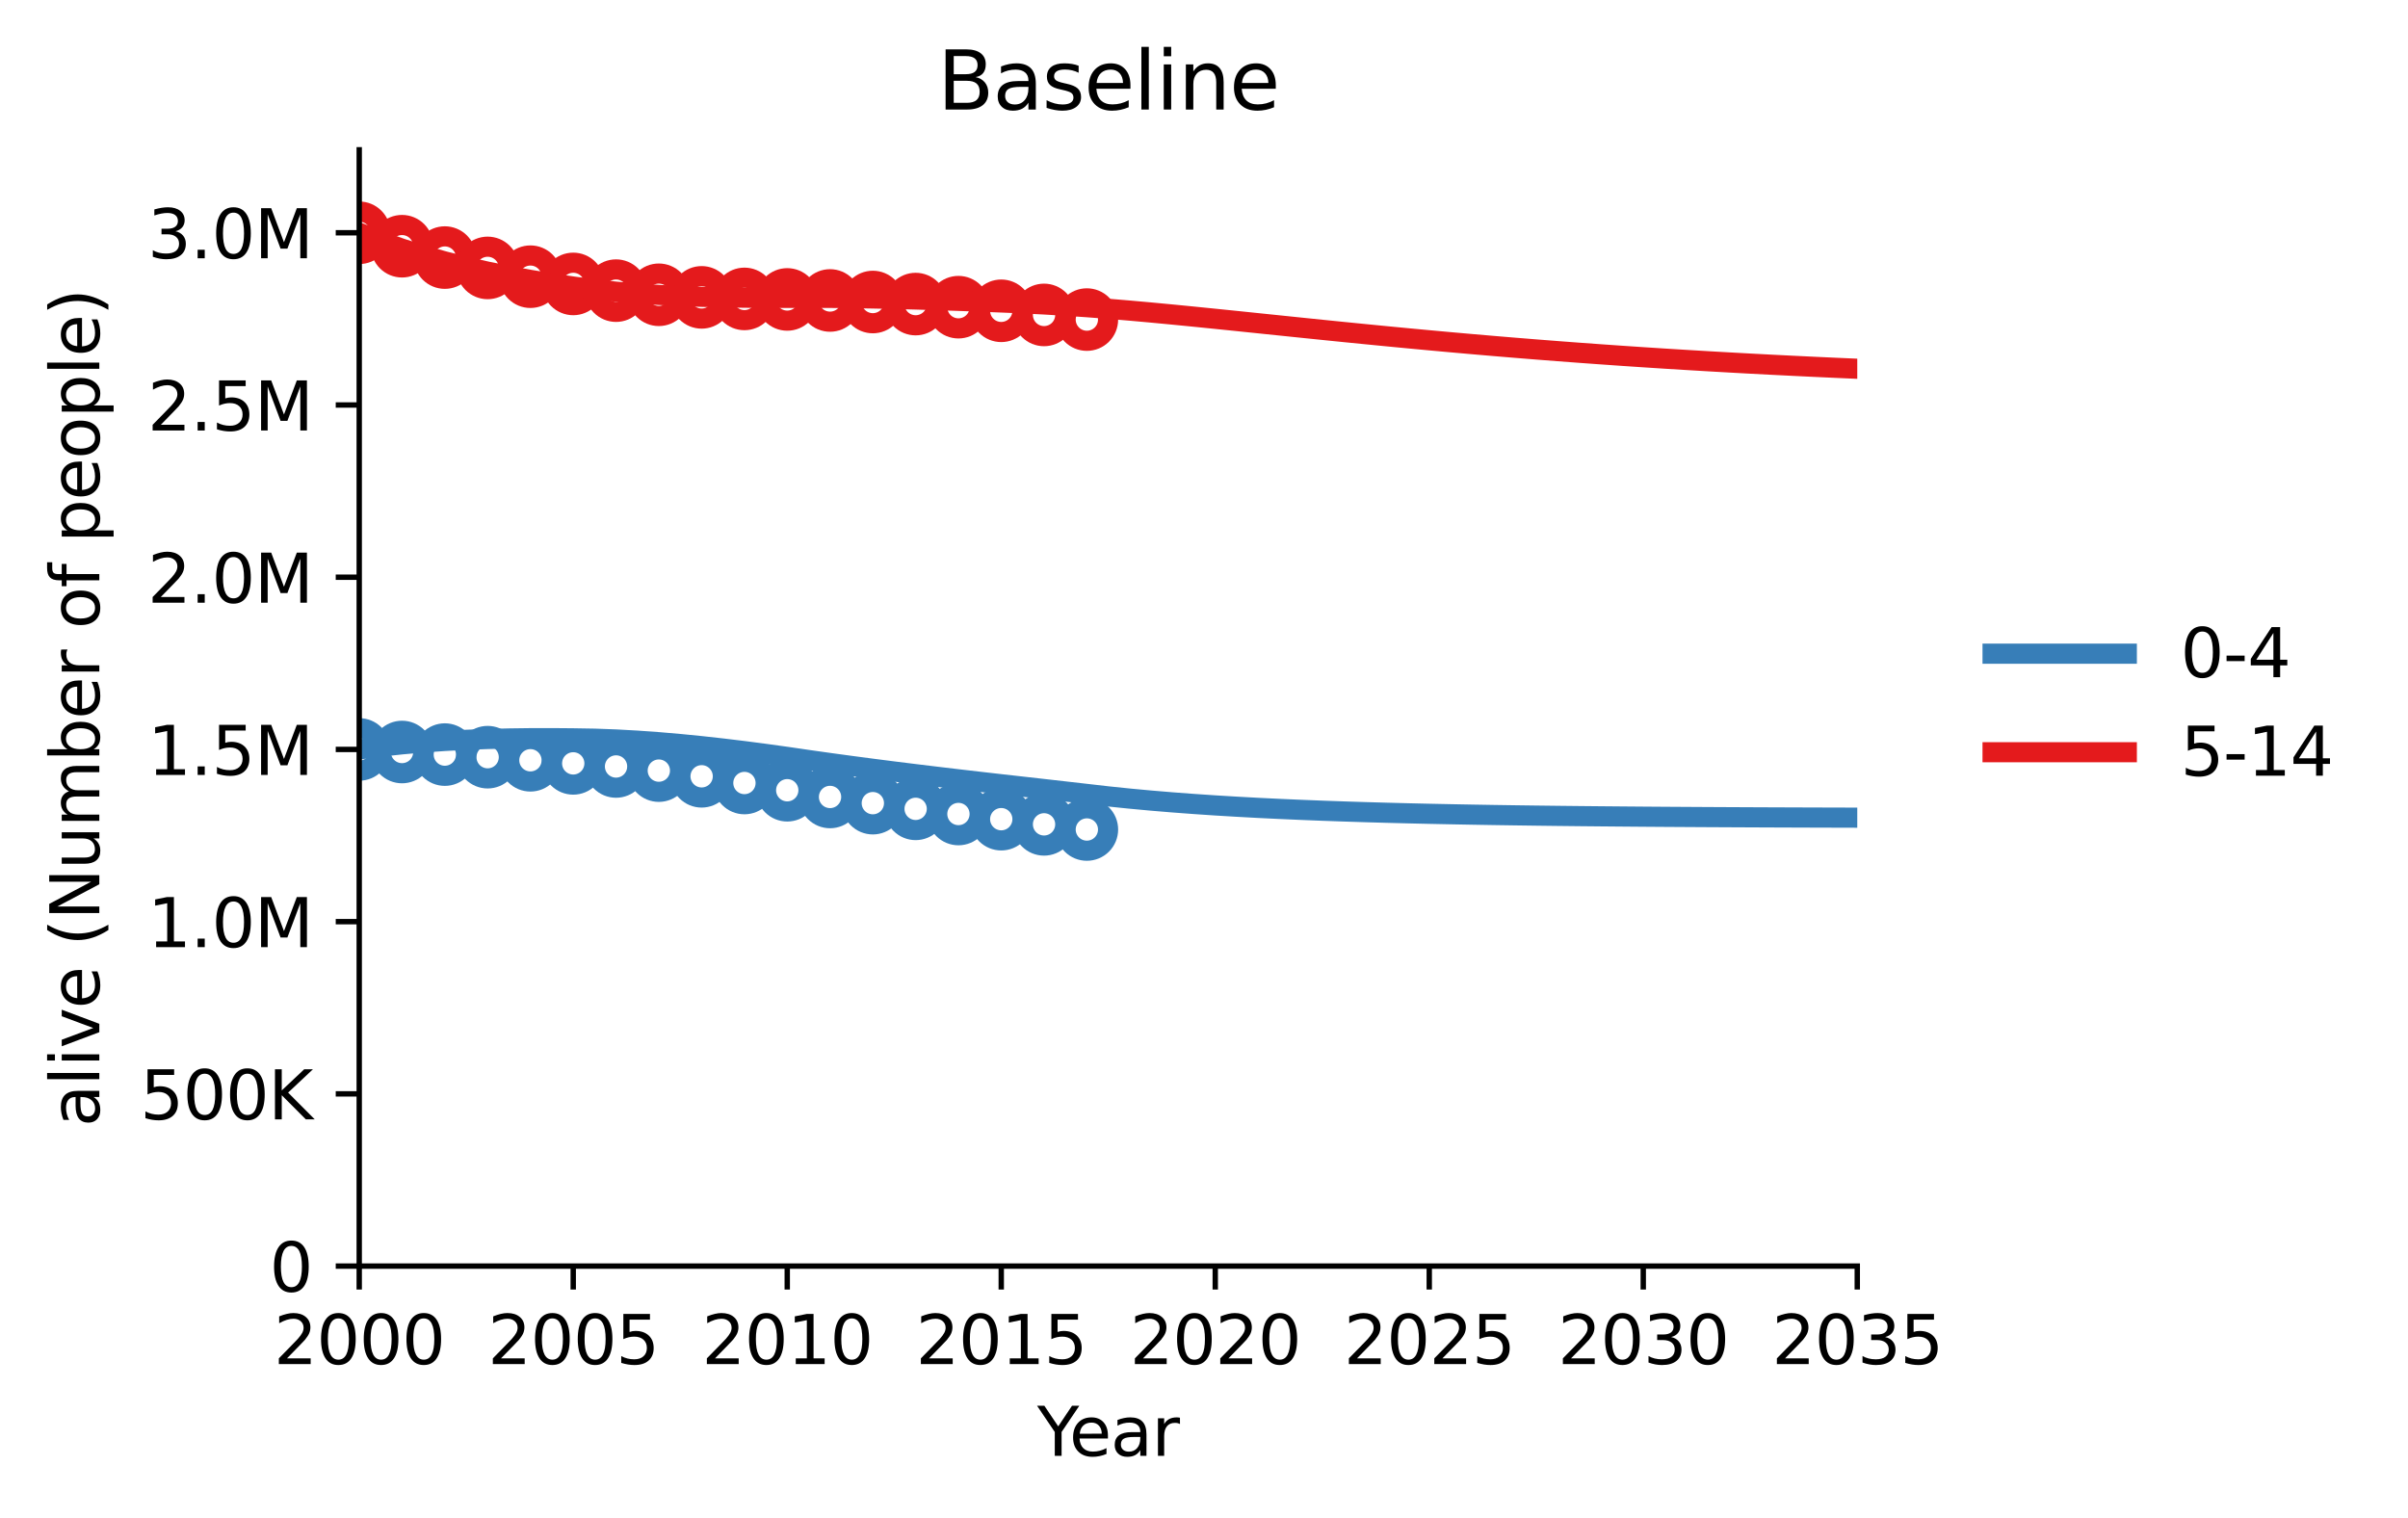 <?xml version="1.0" encoding="utf-8" standalone="no"?>
<!DOCTYPE svg PUBLIC "-//W3C//DTD SVG 1.1//EN"
  "http://www.w3.org/Graphics/SVG/1.1/DTD/svg11.dtd">
<svg xmlns:xlink="http://www.w3.org/1999/xlink" width="358.779pt" height="226.194pt" viewBox="0 0 358.779 226.194" xmlns="http://www.w3.org/2000/svg" version="1.1">
 <defs>
  <style type="text/css">*{stroke-linejoin: round; stroke-linecap: butt}</style>
 </defs>
 <g id="figure_1">
  <g id="patch_1">
   <path d="M 0 226.194 
L 358.779 226.194 
L 358.779 0 
L 0 0 
L 0 226.194 
z
" style="fill: none; opacity: 0"/>
  </g>
  <g id="axes_1">
   <g id="patch_2">
    <path d="M 53.523 188.638 
L 276.723 188.638 
L 276.723 22.318 
L 53.523 22.318 
L 53.523 188.638 
z
" style="fill: none; opacity: 0"/>
   </g>
   <g id="PathCollection_1">
    <defs>
     <path id="C0_0_8368684ac1" d="M 0 3.162 
C 0.839 3.162 1.643 2.829 2.236 2.236 
C 2.829 1.643 3.162 0.839 3.162 -0 
C 3.162 -0.839 2.829 -1.643 2.236 -2.236 
C 1.643 -2.829 0.839 -3.162 0 -3.162 
C -0.839 -3.162 -1.643 -2.829 -2.236 -2.236 
C -2.829 -1.643 -3.162 -0.839 -3.162 0 
C -3.162 0.839 -2.829 1.643 -2.236 2.236 
C -1.643 2.829 -0.839 3.162 0 3.162 
z
"/>
    </defs>
    <g clip-path="url(#p0d53f0c458)">
     <use xlink:href="#C0_0_8368684ac1" x="53.523" y="111.661" style="fill: none; stroke: #377eb8; stroke-width: 3"/>
    </g>
    <g clip-path="url(#p0d53f0c458)">
     <use xlink:href="#C0_0_8368684ac1" x="59.901" y="112.046" style="fill: none; stroke: #377eb8; stroke-width: 3"/>
    </g>
    <g clip-path="url(#p0d53f0c458)">
     <use xlink:href="#C0_0_8368684ac1" x="66.278" y="112.431" style="fill: none; stroke: #377eb8; stroke-width: 3"/>
    </g>
    <g clip-path="url(#p0d53f0c458)">
     <use xlink:href="#C0_0_8368684ac1" x="72.655" y="112.816" style="fill: none; stroke: #377eb8; stroke-width: 3"/>
    </g>
    <g clip-path="url(#p0d53f0c458)">
     <use xlink:href="#C0_0_8368684ac1" x="79.032" y="113.277" style="fill: none; stroke: #377eb8; stroke-width: 3"/>
    </g>
    <g clip-path="url(#p0d53f0c458)">
     <use xlink:href="#C0_0_8368684ac1" x="85.409" y="113.739" style="fill: none; stroke: #377eb8; stroke-width: 3"/>
    </g>
    <g clip-path="url(#p0d53f0c458)">
     <use xlink:href="#C0_0_8368684ac1" x="91.786" y="114.201" style="fill: none; stroke: #377eb8; stroke-width: 3"/>
    </g>
    <g clip-path="url(#p0d53f0c458)">
     <use xlink:href="#C0_0_8368684ac1" x="98.163" y="114.817" style="fill: none; stroke: #377eb8; stroke-width: 3"/>
    </g>
    <g clip-path="url(#p0d53f0c458)">
     <use xlink:href="#C0_0_8368684ac1" x="104.541" y="115.664" style="fill: none; stroke: #377eb8; stroke-width: 3"/>
    </g>
    <g clip-path="url(#p0d53f0c458)">
     <use xlink:href="#C0_0_8368684ac1" x="110.918" y="116.664" style="fill: none; stroke: #377eb8; stroke-width: 3"/>
    </g>
    <g clip-path="url(#p0d53f0c458)">
     <use xlink:href="#C0_0_8368684ac1" x="117.295" y="117.742" style="fill: none; stroke: #377eb8; stroke-width: 3"/>
    </g>
    <g clip-path="url(#p0d53f0c458)">
     <use xlink:href="#C0_0_8368684ac1" x="123.672" y="118.743" style="fill: none; stroke: #377eb8; stroke-width: 3"/>
    </g>
    <g clip-path="url(#p0d53f0c458)">
     <use xlink:href="#C0_0_8368684ac1" x="130.049" y="119.666" style="fill: none; stroke: #377eb8; stroke-width: 3"/>
    </g>
    <g clip-path="url(#p0d53f0c458)">
     <use xlink:href="#C0_0_8368684ac1" x="136.426" y="120.513" style="fill: none; stroke: #377eb8; stroke-width: 3"/>
    </g>
    <g clip-path="url(#p0d53f0c458)">
     <use xlink:href="#C0_0_8368684ac1" x="142.803" y="121.283" style="fill: none; stroke: #377eb8; stroke-width: 3"/>
    </g>
    <g clip-path="url(#p0d53f0c458)">
     <use xlink:href="#C0_0_8368684ac1" x="149.181" y="122.053" style="fill: none; stroke: #377eb8; stroke-width: 3"/>
    </g>
    <g clip-path="url(#p0d53f0c458)">
     <use xlink:href="#C0_0_8368684ac1" x="155.558" y="122.823" style="fill: none; stroke: #377eb8; stroke-width: 3"/>
    </g>
    <g clip-path="url(#p0d53f0c458)">
     <use xlink:href="#C0_0_8368684ac1" x="161.935" y="123.592" style="fill: none; stroke: #377eb8; stroke-width: 3"/>
    </g>
   </g>
   <g id="PathCollection_2">
    <defs>
     <path id="C1_0_2049bc966c" d="M 0 3.162 
C 0.839 3.162 1.643 2.829 2.236 2.236 
C 2.829 1.643 3.162 0.839 3.162 -0 
C 3.162 -0.839 2.829 -1.643 2.236 -2.236 
C 1.643 -2.829 0.839 -3.162 0 -3.162 
C -0.839 -3.162 -1.643 -2.829 -2.236 -2.236 
C -2.829 -1.643 -3.162 -0.839 -3.162 0 
C -3.162 0.839 -2.829 1.643 -2.236 2.236 
C -1.643 2.829 -0.839 3.162 0 3.162 
z
"/>
    </defs>
    <g clip-path="url(#p0d53f0c458)">
     <use xlink:href="#C1_0_2049bc966c" x="53.523" y="34.684" style="fill: none; stroke: #e41a1c; stroke-width: 3"/>
    </g>
    <g clip-path="url(#p0d53f0c458)">
     <use xlink:href="#C1_0_2049bc966c" x="59.901" y="36.685" style="fill: none; stroke: #e41a1c; stroke-width: 3"/>
    </g>
    <g clip-path="url(#p0d53f0c458)">
     <use xlink:href="#C1_0_2049bc966c" x="66.278" y="38.378" style="fill: none; stroke: #e41a1c; stroke-width: 3"/>
    </g>
    <g clip-path="url(#p0d53f0c458)">
     <use xlink:href="#C1_0_2049bc966c" x="72.655" y="39.918" style="fill: none; stroke: #e41a1c; stroke-width: 3"/>
    </g>
    <g clip-path="url(#p0d53f0c458)">
     <use xlink:href="#C1_0_2049bc966c" x="79.032" y="41.227" style="fill: none; stroke: #e41a1c; stroke-width: 3"/>
    </g>
    <g clip-path="url(#p0d53f0c458)">
     <use xlink:href="#C1_0_2049bc966c" x="85.409" y="42.304" style="fill: none; stroke: #e41a1c; stroke-width: 3"/>
    </g>
    <g clip-path="url(#p0d53f0c458)">
     <use xlink:href="#C1_0_2049bc966c" x="91.786" y="43.305" style="fill: none; stroke: #e41a1c; stroke-width: 3"/>
    </g>
    <g clip-path="url(#p0d53f0c458)">
     <use xlink:href="#C1_0_2049bc966c" x="98.163" y="43.921" style="fill: none; stroke: #e41a1c; stroke-width: 3"/>
    </g>
    <g clip-path="url(#p0d53f0c458)">
     <use xlink:href="#C1_0_2049bc966c" x="104.541" y="44.306" style="fill: none; stroke: #e41a1c; stroke-width: 3"/>
    </g>
    <g clip-path="url(#p0d53f0c458)">
     <use xlink:href="#C1_0_2049bc966c" x="110.918" y="44.537" style="fill: none; stroke: #e41a1c; stroke-width: 3"/>
    </g>
    <g clip-path="url(#p0d53f0c458)">
     <use xlink:href="#C1_0_2049bc966c" x="117.295" y="44.614" style="fill: none; stroke: #e41a1c; stroke-width: 3"/>
    </g>
    <g clip-path="url(#p0d53f0c458)">
     <use xlink:href="#C1_0_2049bc966c" x="123.672" y="44.768" style="fill: none; stroke: #e41a1c; stroke-width: 3"/>
    </g>
    <g clip-path="url(#p0d53f0c458)">
     <use xlink:href="#C1_0_2049bc966c" x="130.049" y="44.999" style="fill: none; stroke: #e41a1c; stroke-width: 3"/>
    </g>
    <g clip-path="url(#p0d53f0c458)">
     <use xlink:href="#C1_0_2049bc966c" x="136.426" y="45.306" style="fill: none; stroke: #e41a1c; stroke-width: 3"/>
    </g>
    <g clip-path="url(#p0d53f0c458)">
     <use xlink:href="#C1_0_2049bc966c" x="142.803" y="45.768" style="fill: none; stroke: #e41a1c; stroke-width: 3"/>
    </g>
    <g clip-path="url(#p0d53f0c458)">
     <use xlink:href="#C1_0_2049bc966c" x="149.181" y="46.307" style="fill: none; stroke: #e41a1c; stroke-width: 3"/>
    </g>
    <g clip-path="url(#p0d53f0c458)">
     <use xlink:href="#C1_0_2049bc966c" x="155.558" y="46.923" style="fill: none; stroke: #e41a1c; stroke-width: 3"/>
    </g>
    <g clip-path="url(#p0d53f0c458)">
     <use xlink:href="#C1_0_2049bc966c" x="161.935" y="47.616" style="fill: none; stroke: #e41a1c; stroke-width: 3"/>
    </g>
   </g>
   <g id="matplotlib.axis_1">
    <g id="xtick_1">
     <g id="line2d_1">
      <defs>
       <path id="mf445e058b5" d="M 0 0 
L 0 3.5 
" style="stroke: #000000; stroke-width: 0.8"/>
      </defs>
      <g>
       <use xlink:href="#mf445e058b5" x="53.523" y="188.638" style="stroke: #000000; stroke-width: 0.8"/>
      </g>
     </g>
     <g id="text_1">
      <!-- 2000 -->
      <g transform="translate(40.798 203.237) scale(0.1 -0.1)">
       <defs>
        <path id="DejaVuSans-32" d="M 1228 531 
L 3431 531 
L 3431 0 
L 469 0 
L 469 531 
Q 828 903 1448 1529 
Q 2069 2156 2228 2338 
Q 2531 2678 2651 2914 
Q 2772 3150 2772 3378 
Q 2772 3750 2511 3984 
Q 2250 4219 1831 4219 
Q 1534 4219 1204 4116 
Q 875 4013 500 3803 
L 500 4441 
Q 881 4594 1212 4672 
Q 1544 4750 1819 4750 
Q 2544 4750 2975 4387 
Q 3406 4025 3406 3419 
Q 3406 3131 3298 2873 
Q 3191 2616 2906 2266 
Q 2828 2175 2409 1742 
Q 1991 1309 1228 531 
z
" transform="scale(0.016)"/>
        <path id="DejaVuSans-30" d="M 2034 4250 
Q 1547 4250 1301 3770 
Q 1056 3291 1056 2328 
Q 1056 1369 1301 889 
Q 1547 409 2034 409 
Q 2525 409 2770 889 
Q 3016 1369 3016 2328 
Q 3016 3291 2770 3770 
Q 2525 4250 2034 4250 
z
M 2034 4750 
Q 2819 4750 3233 4129 
Q 3647 3509 3647 2328 
Q 3647 1150 3233 529 
Q 2819 -91 2034 -91 
Q 1250 -91 836 529 
Q 422 1150 422 2328 
Q 422 3509 836 4129 
Q 1250 4750 2034 4750 
z
" transform="scale(0.016)"/>
       </defs>
       <use xlink:href="#DejaVuSans-32"/>
       <use xlink:href="#DejaVuSans-30" x="63.623"/>
       <use xlink:href="#DejaVuSans-30" x="127.246"/>
       <use xlink:href="#DejaVuSans-30" x="190.869"/>
      </g>
     </g>
    </g>
    <g id="xtick_2">
     <g id="line2d_2">
      <g>
       <use xlink:href="#mf445e058b5" x="85.409" y="188.638" style="stroke: #000000; stroke-width: 0.8"/>
      </g>
     </g>
     <g id="text_2">
      <!-- 2005 -->
      <g transform="translate(72.684 203.237) scale(0.1 -0.1)">
       <defs>
        <path id="DejaVuSans-35" d="M 691 4666 
L 3169 4666 
L 3169 4134 
L 1269 4134 
L 1269 2991 
Q 1406 3038 1543 3061 
Q 1681 3084 1819 3084 
Q 2600 3084 3056 2656 
Q 3513 2228 3513 1497 
Q 3513 744 3044 326 
Q 2575 -91 1722 -91 
Q 1428 -91 1123 -41 
Q 819 9 494 109 
L 494 744 
Q 775 591 1075 516 
Q 1375 441 1709 441 
Q 2250 441 2565 725 
Q 2881 1009 2881 1497 
Q 2881 1984 2565 2268 
Q 2250 2553 1709 2553 
Q 1456 2553 1204 2497 
Q 953 2441 691 2322 
L 691 4666 
z
" transform="scale(0.016)"/>
       </defs>
       <use xlink:href="#DejaVuSans-32"/>
       <use xlink:href="#DejaVuSans-30" x="63.623"/>
       <use xlink:href="#DejaVuSans-30" x="127.246"/>
       <use xlink:href="#DejaVuSans-35" x="190.869"/>
      </g>
     </g>
    </g>
    <g id="xtick_3">
     <g id="line2d_3">
      <g>
       <use xlink:href="#mf445e058b5" x="117.295" y="188.638" style="stroke: #000000; stroke-width: 0.8"/>
      </g>
     </g>
     <g id="text_3">
      <!-- 2010 -->
      <g transform="translate(104.57 203.237) scale(0.1 -0.1)">
       <defs>
        <path id="DejaVuSans-31" d="M 794 531 
L 1825 531 
L 1825 4091 
L 703 3866 
L 703 4441 
L 1819 4666 
L 2450 4666 
L 2450 531 
L 3481 531 
L 3481 0 
L 794 0 
L 794 531 
z
" transform="scale(0.016)"/>
       </defs>
       <use xlink:href="#DejaVuSans-32"/>
       <use xlink:href="#DejaVuSans-30" x="63.623"/>
       <use xlink:href="#DejaVuSans-31" x="127.246"/>
       <use xlink:href="#DejaVuSans-30" x="190.869"/>
      </g>
     </g>
    </g>
    <g id="xtick_4">
     <g id="line2d_4">
      <g>
       <use xlink:href="#mf445e058b5" x="149.181" y="188.638" style="stroke: #000000; stroke-width: 0.8"/>
      </g>
     </g>
     <g id="text_4">
      <!-- 2015 -->
      <g transform="translate(136.456 203.237) scale(0.1 -0.1)">
       <use xlink:href="#DejaVuSans-32"/>
       <use xlink:href="#DejaVuSans-30" x="63.623"/>
       <use xlink:href="#DejaVuSans-31" x="127.246"/>
       <use xlink:href="#DejaVuSans-35" x="190.869"/>
      </g>
     </g>
    </g>
    <g id="xtick_5">
     <g id="line2d_5">
      <g>
       <use xlink:href="#mf445e058b5" x="181.066" y="188.638" style="stroke: #000000; stroke-width: 0.8"/>
      </g>
     </g>
     <g id="text_5">
      <!-- 2020 -->
      <g transform="translate(168.341 203.237) scale(0.1 -0.1)">
       <use xlink:href="#DejaVuSans-32"/>
       <use xlink:href="#DejaVuSans-30" x="63.623"/>
       <use xlink:href="#DejaVuSans-32" x="127.246"/>
       <use xlink:href="#DejaVuSans-30" x="190.869"/>
      </g>
     </g>
    </g>
    <g id="xtick_6">
     <g id="line2d_6">
      <g>
       <use xlink:href="#mf445e058b5" x="212.952" y="188.638" style="stroke: #000000; stroke-width: 0.8"/>
      </g>
     </g>
     <g id="text_6">
      <!-- 2025 -->
      <g transform="translate(200.227 203.237) scale(0.1 -0.1)">
       <use xlink:href="#DejaVuSans-32"/>
       <use xlink:href="#DejaVuSans-30" x="63.623"/>
       <use xlink:href="#DejaVuSans-32" x="127.246"/>
       <use xlink:href="#DejaVuSans-35" x="190.869"/>
      </g>
     </g>
    </g>
    <g id="xtick_7">
     <g id="line2d_7">
      <g>
       <use xlink:href="#mf445e058b5" x="244.838" y="188.638" style="stroke: #000000; stroke-width: 0.8"/>
      </g>
     </g>
     <g id="text_7">
      <!-- 2030 -->
      <g transform="translate(232.113 203.237) scale(0.1 -0.1)">
       <defs>
        <path id="DejaVuSans-33" d="M 2597 2516 
Q 3050 2419 3304 2112 
Q 3559 1806 3559 1356 
Q 3559 666 3084 287 
Q 2609 -91 1734 -91 
Q 1441 -91 1130 -33 
Q 819 25 488 141 
L 488 750 
Q 750 597 1062 519 
Q 1375 441 1716 441 
Q 2309 441 2620 675 
Q 2931 909 2931 1356 
Q 2931 1769 2642 2001 
Q 2353 2234 1838 2234 
L 1294 2234 
L 1294 2753 
L 1863 2753 
Q 2328 2753 2575 2939 
Q 2822 3125 2822 3475 
Q 2822 3834 2567 4026 
Q 2313 4219 1838 4219 
Q 1578 4219 1281 4162 
Q 984 4106 628 3988 
L 628 4550 
Q 988 4650 1302 4700 
Q 1616 4750 1894 4750 
Q 2613 4750 3031 4423 
Q 3450 4097 3450 3541 
Q 3450 3153 3228 2886 
Q 3006 2619 2597 2516 
z
" transform="scale(0.016)"/>
       </defs>
       <use xlink:href="#DejaVuSans-32"/>
       <use xlink:href="#DejaVuSans-30" x="63.623"/>
       <use xlink:href="#DejaVuSans-33" x="127.246"/>
       <use xlink:href="#DejaVuSans-30" x="190.869"/>
      </g>
     </g>
    </g>
    <g id="xtick_8">
     <g id="line2d_8">
      <g>
       <use xlink:href="#mf445e058b5" x="276.723" y="188.638" style="stroke: #000000; stroke-width: 0.8"/>
      </g>
     </g>
     <g id="text_8">
      <!-- 2035 -->
      <g transform="translate(263.998 203.237) scale(0.1 -0.1)">
       <use xlink:href="#DejaVuSans-32"/>
       <use xlink:href="#DejaVuSans-30" x="63.623"/>
       <use xlink:href="#DejaVuSans-33" x="127.246"/>
       <use xlink:href="#DejaVuSans-35" x="190.869"/>
      </g>
     </g>
    </g>
    <g id="text_9">
     <!-- Year -->
     <g transform="translate(154.536 216.915) scale(0.1 -0.1)">
      <defs>
       <path id="DejaVuSans-59" d="M -13 4666 
L 666 4666 
L 1959 2747 
L 3244 4666 
L 3922 4666 
L 2272 2222 
L 2272 0 
L 1638 0 
L 1638 2222 
L -13 4666 
z
" transform="scale(0.016)"/>
       <path id="DejaVuSans-65" d="M 3597 1894 
L 3597 1613 
L 953 1613 
Q 991 1019 1311 708 
Q 1631 397 2203 397 
Q 2534 397 2845 478 
Q 3156 559 3463 722 
L 3463 178 
Q 3153 47 2828 -22 
Q 2503 -91 2169 -91 
Q 1331 -91 842 396 
Q 353 884 353 1716 
Q 353 2575 817 3079 
Q 1281 3584 2069 3584 
Q 2775 3584 3186 3129 
Q 3597 2675 3597 1894 
z
M 3022 2063 
Q 3016 2534 2758 2815 
Q 2500 3097 2075 3097 
Q 1594 3097 1305 2825 
Q 1016 2553 972 2059 
L 3022 2063 
z
" transform="scale(0.016)"/>
       <path id="DejaVuSans-61" d="M 2194 1759 
Q 1497 1759 1228 1600 
Q 959 1441 959 1056 
Q 959 750 1161 570 
Q 1363 391 1709 391 
Q 2188 391 2477 730 
Q 2766 1069 2766 1631 
L 2766 1759 
L 2194 1759 
z
M 3341 1997 
L 3341 0 
L 2766 0 
L 2766 531 
Q 2569 213 2275 61 
Q 1981 -91 1556 -91 
Q 1019 -91 701 211 
Q 384 513 384 1019 
Q 384 1609 779 1909 
Q 1175 2209 1959 2209 
L 2766 2209 
L 2766 2266 
Q 2766 2663 2505 2880 
Q 2244 3097 1772 3097 
Q 1472 3097 1187 3025 
Q 903 2953 641 2809 
L 641 3341 
Q 956 3463 1253 3523 
Q 1550 3584 1831 3584 
Q 2591 3584 2966 3190 
Q 3341 2797 3341 1997 
z
" transform="scale(0.016)"/>
       <path id="DejaVuSans-72" d="M 2631 2963 
Q 2534 3019 2420 3045 
Q 2306 3072 2169 3072 
Q 1681 3072 1420 2755 
Q 1159 2438 1159 1844 
L 1159 0 
L 581 0 
L 581 3500 
L 1159 3500 
L 1159 2956 
Q 1341 3275 1631 3429 
Q 1922 3584 2338 3584 
Q 2397 3584 2469 3576 
Q 2541 3569 2628 3553 
L 2631 2963 
z
" transform="scale(0.016)"/>
      </defs>
      <use xlink:href="#DejaVuSans-59"/>
      <use xlink:href="#DejaVuSans-65" x="47.834"/>
      <use xlink:href="#DejaVuSans-61" x="109.357"/>
      <use xlink:href="#DejaVuSans-72" x="170.637"/>
     </g>
    </g>
   </g>
   <g id="matplotlib.axis_2">
    <g id="ytick_1">
     <g id="line2d_9">
      <defs>
       <path id="ma1321f8158" d="M 0 0 
L -3.5 0 
" style="stroke: #000000; stroke-width: 0.8"/>
      </defs>
      <g>
       <use xlink:href="#ma1321f8158" x="53.523" y="188.638" style="stroke: #000000; stroke-width: 0.8"/>
      </g>
     </g>
     <g id="text_10">
      <!-- 0 -->
      <g transform="translate(40.161 192.437) scale(0.1 -0.1)">
       <use xlink:href="#DejaVuSans-30"/>
      </g>
     </g>
    </g>
    <g id="ytick_2">
     <g id="line2d_10">
      <g>
       <use xlink:href="#ma1321f8158" x="53.523" y="162.979" style="stroke: #000000; stroke-width: 0.8"/>
      </g>
     </g>
     <g id="text_11">
      <!-- 500K -->
      <g transform="translate(20.878 166.778) scale(0.1 -0.1)">
       <defs>
        <path id="DejaVuSans-4b" d="M 628 4666 
L 1259 4666 
L 1259 2694 
L 3353 4666 
L 4166 4666 
L 1850 2491 
L 4331 0 
L 3500 0 
L 1259 2247 
L 1259 0 
L 628 0 
L 628 4666 
z
" transform="scale(0.016)"/>
       </defs>
       <use xlink:href="#DejaVuSans-35"/>
       <use xlink:href="#DejaVuSans-30" x="63.623"/>
       <use xlink:href="#DejaVuSans-30" x="127.246"/>
       <use xlink:href="#DejaVuSans-4b" x="190.869"/>
      </g>
     </g>
    </g>
    <g id="ytick_3">
     <g id="line2d_11">
      <g>
       <use xlink:href="#ma1321f8158" x="53.523" y="137.32" style="stroke: #000000; stroke-width: 0.8"/>
      </g>
     </g>
     <g id="text_12">
      <!-- 1.0M -->
      <g transform="translate(21.992 141.119) scale(0.1 -0.1)">
       <defs>
        <path id="DejaVuSans-2e" d="M 684 794 
L 1344 794 
L 1344 0 
L 684 0 
L 684 794 
z
" transform="scale(0.016)"/>
        <path id="DejaVuSans-4d" d="M 628 4666 
L 1569 4666 
L 2759 1491 
L 3956 4666 
L 4897 4666 
L 4897 0 
L 4281 0 
L 4281 4097 
L 3078 897 
L 2444 897 
L 1241 4097 
L 1241 0 
L 628 0 
L 628 4666 
z
" transform="scale(0.016)"/>
       </defs>
       <use xlink:href="#DejaVuSans-31"/>
       <use xlink:href="#DejaVuSans-2e" x="63.623"/>
       <use xlink:href="#DejaVuSans-30" x="95.41"/>
       <use xlink:href="#DejaVuSans-4d" x="159.033"/>
      </g>
     </g>
    </g>
    <g id="ytick_4">
     <g id="line2d_12">
      <g>
       <use xlink:href="#ma1321f8158" x="53.523" y="111.661" style="stroke: #000000; stroke-width: 0.8"/>
      </g>
     </g>
     <g id="text_13">
      <!-- 1.5M -->
      <g transform="translate(21.992 115.46) scale(0.1 -0.1)">
       <use xlink:href="#DejaVuSans-31"/>
       <use xlink:href="#DejaVuSans-2e" x="63.623"/>
       <use xlink:href="#DejaVuSans-35" x="95.41"/>
       <use xlink:href="#DejaVuSans-4d" x="159.033"/>
      </g>
     </g>
    </g>
    <g id="ytick_5">
     <g id="line2d_13">
      <g>
       <use xlink:href="#ma1321f8158" x="53.523" y="86.002" style="stroke: #000000; stroke-width: 0.8"/>
      </g>
     </g>
     <g id="text_14">
      <!-- 2.0M -->
      <g transform="translate(21.992 89.801) scale(0.1 -0.1)">
       <use xlink:href="#DejaVuSans-32"/>
       <use xlink:href="#DejaVuSans-2e" x="63.623"/>
       <use xlink:href="#DejaVuSans-30" x="95.41"/>
       <use xlink:href="#DejaVuSans-4d" x="159.033"/>
      </g>
     </g>
    </g>
    <g id="ytick_6">
     <g id="line2d_14">
      <g>
       <use xlink:href="#ma1321f8158" x="53.523" y="60.343" style="stroke: #000000; stroke-width: 0.8"/>
      </g>
     </g>
     <g id="text_15">
      <!-- 2.5M -->
      <g transform="translate(21.992 64.142) scale(0.1 -0.1)">
       <use xlink:href="#DejaVuSans-32"/>
       <use xlink:href="#DejaVuSans-2e" x="63.623"/>
       <use xlink:href="#DejaVuSans-35" x="95.41"/>
       <use xlink:href="#DejaVuSans-4d" x="159.033"/>
      </g>
     </g>
    </g>
    <g id="ytick_7">
     <g id="line2d_15">
      <g>
       <use xlink:href="#ma1321f8158" x="53.523" y="34.684" style="stroke: #000000; stroke-width: 0.8"/>
      </g>
     </g>
     <g id="text_16">
      <!-- 3.0M -->
      <g transform="translate(21.992 38.483) scale(0.1 -0.1)">
       <use xlink:href="#DejaVuSans-33"/>
       <use xlink:href="#DejaVuSans-2e" x="63.623"/>
       <use xlink:href="#DejaVuSans-30" x="95.41"/>
       <use xlink:href="#DejaVuSans-4d" x="159.033"/>
      </g>
     </g>
    </g>
    <g id="text_17">
     <!-- alive (Number of people) -->
     <g transform="translate(14.798 167.88) rotate(-90) scale(0.1 -0.1)">
      <defs>
       <path id="DejaVuSans-6c" d="M 603 4863 
L 1178 4863 
L 1178 0 
L 603 0 
L 603 4863 
z
" transform="scale(0.016)"/>
       <path id="DejaVuSans-69" d="M 603 3500 
L 1178 3500 
L 1178 0 
L 603 0 
L 603 3500 
z
M 603 4863 
L 1178 4863 
L 1178 4134 
L 603 4134 
L 603 4863 
z
" transform="scale(0.016)"/>
       <path id="DejaVuSans-76" d="M 191 3500 
L 800 3500 
L 1894 563 
L 2988 3500 
L 3597 3500 
L 2284 0 
L 1503 0 
L 191 3500 
z
" transform="scale(0.016)"/>
       <path id="DejaVuSans-20" transform="scale(0.016)"/>
       <path id="DejaVuSans-28" d="M 1984 4856 
Q 1566 4138 1362 3434 
Q 1159 2731 1159 2009 
Q 1159 1288 1364 580 
Q 1569 -128 1984 -844 
L 1484 -844 
Q 1016 -109 783 600 
Q 550 1309 550 2009 
Q 550 2706 781 3412 
Q 1013 4119 1484 4856 
L 1984 4856 
z
" transform="scale(0.016)"/>
       <path id="DejaVuSans-4e" d="M 628 4666 
L 1478 4666 
L 3547 763 
L 3547 4666 
L 4159 4666 
L 4159 0 
L 3309 0 
L 1241 3903 
L 1241 0 
L 628 0 
L 628 4666 
z
" transform="scale(0.016)"/>
       <path id="DejaVuSans-75" d="M 544 1381 
L 544 3500 
L 1119 3500 
L 1119 1403 
Q 1119 906 1312 657 
Q 1506 409 1894 409 
Q 2359 409 2629 706 
Q 2900 1003 2900 1516 
L 2900 3500 
L 3475 3500 
L 3475 0 
L 2900 0 
L 2900 538 
Q 2691 219 2414 64 
Q 2138 -91 1772 -91 
Q 1169 -91 856 284 
Q 544 659 544 1381 
z
M 1991 3584 
L 1991 3584 
z
" transform="scale(0.016)"/>
       <path id="DejaVuSans-6d" d="M 3328 2828 
Q 3544 3216 3844 3400 
Q 4144 3584 4550 3584 
Q 5097 3584 5394 3201 
Q 5691 2819 5691 2113 
L 5691 0 
L 5113 0 
L 5113 2094 
Q 5113 2597 4934 2840 
Q 4756 3084 4391 3084 
Q 3944 3084 3684 2787 
Q 3425 2491 3425 1978 
L 3425 0 
L 2847 0 
L 2847 2094 
Q 2847 2600 2669 2842 
Q 2491 3084 2119 3084 
Q 1678 3084 1418 2786 
Q 1159 2488 1159 1978 
L 1159 0 
L 581 0 
L 581 3500 
L 1159 3500 
L 1159 2956 
Q 1356 3278 1631 3431 
Q 1906 3584 2284 3584 
Q 2666 3584 2933 3390 
Q 3200 3197 3328 2828 
z
" transform="scale(0.016)"/>
       <path id="DejaVuSans-62" d="M 3116 1747 
Q 3116 2381 2855 2742 
Q 2594 3103 2138 3103 
Q 1681 3103 1420 2742 
Q 1159 2381 1159 1747 
Q 1159 1113 1420 752 
Q 1681 391 2138 391 
Q 2594 391 2855 752 
Q 3116 1113 3116 1747 
z
M 1159 2969 
Q 1341 3281 1617 3432 
Q 1894 3584 2278 3584 
Q 2916 3584 3314 3078 
Q 3713 2572 3713 1747 
Q 3713 922 3314 415 
Q 2916 -91 2278 -91 
Q 1894 -91 1617 61 
Q 1341 213 1159 525 
L 1159 0 
L 581 0 
L 581 4863 
L 1159 4863 
L 1159 2969 
z
" transform="scale(0.016)"/>
       <path id="DejaVuSans-6f" d="M 1959 3097 
Q 1497 3097 1228 2736 
Q 959 2375 959 1747 
Q 959 1119 1226 758 
Q 1494 397 1959 397 
Q 2419 397 2687 759 
Q 2956 1122 2956 1747 
Q 2956 2369 2687 2733 
Q 2419 3097 1959 3097 
z
M 1959 3584 
Q 2709 3584 3137 3096 
Q 3566 2609 3566 1747 
Q 3566 888 3137 398 
Q 2709 -91 1959 -91 
Q 1206 -91 779 398 
Q 353 888 353 1747 
Q 353 2609 779 3096 
Q 1206 3584 1959 3584 
z
" transform="scale(0.016)"/>
       <path id="DejaVuSans-66" d="M 2375 4863 
L 2375 4384 
L 1825 4384 
Q 1516 4384 1395 4259 
Q 1275 4134 1275 3809 
L 1275 3500 
L 2222 3500 
L 2222 3053 
L 1275 3053 
L 1275 0 
L 697 0 
L 697 3053 
L 147 3053 
L 147 3500 
L 697 3500 
L 697 3744 
Q 697 4328 969 4595 
Q 1241 4863 1831 4863 
L 2375 4863 
z
" transform="scale(0.016)"/>
       <path id="DejaVuSans-70" d="M 1159 525 
L 1159 -1331 
L 581 -1331 
L 581 3500 
L 1159 3500 
L 1159 2969 
Q 1341 3281 1617 3432 
Q 1894 3584 2278 3584 
Q 2916 3584 3314 3078 
Q 3713 2572 3713 1747 
Q 3713 922 3314 415 
Q 2916 -91 2278 -91 
Q 1894 -91 1617 61 
Q 1341 213 1159 525 
z
M 3116 1747 
Q 3116 2381 2855 2742 
Q 2594 3103 2138 3103 
Q 1681 3103 1420 2742 
Q 1159 2381 1159 1747 
Q 1159 1113 1420 752 
Q 1681 391 2138 391 
Q 2594 391 2855 752 
Q 3116 1113 3116 1747 
z
" transform="scale(0.016)"/>
       <path id="DejaVuSans-29" d="M 513 4856 
L 1013 4856 
Q 1481 4119 1714 3412 
Q 1947 2706 1947 2009 
Q 1947 1309 1714 600 
Q 1481 -109 1013 -844 
L 513 -844 
Q 928 -128 1133 580 
Q 1338 1288 1338 2009 
Q 1338 2731 1133 3434 
Q 928 4138 513 4856 
z
" transform="scale(0.016)"/>
      </defs>
      <use xlink:href="#DejaVuSans-61"/>
      <use xlink:href="#DejaVuSans-6c" x="61.279"/>
      <use xlink:href="#DejaVuSans-69" x="89.062"/>
      <use xlink:href="#DejaVuSans-76" x="116.846"/>
      <use xlink:href="#DejaVuSans-65" x="176.025"/>
      <use xlink:href="#DejaVuSans-20" x="237.549"/>
      <use xlink:href="#DejaVuSans-28" x="269.336"/>
      <use xlink:href="#DejaVuSans-4e" x="308.35"/>
      <use xlink:href="#DejaVuSans-75" x="383.154"/>
      <use xlink:href="#DejaVuSans-6d" x="446.533"/>
      <use xlink:href="#DejaVuSans-62" x="543.945"/>
      <use xlink:href="#DejaVuSans-65" x="607.422"/>
      <use xlink:href="#DejaVuSans-72" x="668.945"/>
      <use xlink:href="#DejaVuSans-20" x="710.059"/>
      <use xlink:href="#DejaVuSans-6f" x="741.846"/>
      <use xlink:href="#DejaVuSans-66" x="803.027"/>
      <use xlink:href="#DejaVuSans-20" x="838.232"/>
      <use xlink:href="#DejaVuSans-70" x="870.02"/>
      <use xlink:href="#DejaVuSans-65" x="933.496"/>
      <use xlink:href="#DejaVuSans-6f" x="995.02"/>
      <use xlink:href="#DejaVuSans-70" x="1056.201"/>
      <use xlink:href="#DejaVuSans-6c" x="1119.678"/>
      <use xlink:href="#DejaVuSans-65" x="1147.461"/>
      <use xlink:href="#DejaVuSans-29" x="1208.984"/>
     </g>
    </g>
   </g>
   <g id="line2d_16">
    <path d="M 53.523 111.661 
L 56.712 111.245 
L 59.901 110.9 
L 63.089 110.62 
L 66.278 110.398 
L 69.466 110.229 
L 72.655 110.107 
L 75.843 110.028 
L 79.032 109.987 
L 82.221 109.981 
L 85.409 110.007 
L 88.598 110.06 
L 91.786 110.178 
L 94.975 110.355 
L 98.163 110.583 
L 101.352 110.858 
L 104.541 111.175 
L 107.729 111.529 
L 110.918 111.916 
L 114.106 112.333 
L 117.295 112.776 
L 120.483 113.242 
L 123.672 113.691 
L 126.861 114.125 
L 130.049 114.545 
L 133.238 114.953 
L 136.426 115.349 
L 139.615 115.736 
L 142.803 116.115 
L 145.992 116.485 
L 149.181 116.849 
L 152.369 117.207 
L 155.558 117.567 
L 158.746 117.929 
L 161.935 118.293 
L 165.123 118.659 
L 168.312 118.988 
L 171.501 119.284 
L 174.689 119.549 
L 177.878 119.788 
L 181.066 120.003 
L 184.255 120.195 
L 187.443 120.369 
L 190.632 120.524 
L 193.821 120.664 
L 197.009 120.79 
L 200.198 120.903 
L 203.386 121.005 
L 206.575 121.096 
L 209.763 121.178 
L 212.952 121.252 
L 216.141 121.318 
L 219.329 121.378 
L 222.518 121.432 
L 225.706 121.48 
L 228.895 121.523 
L 232.083 121.562 
L 235.272 121.597 
L 238.461 121.628 
L 241.649 121.656 
L 244.838 121.682 
L 248.026 121.705 
L 251.215 121.725 
L 254.403 121.744 
L 257.592 121.76 
L 260.781 121.775 
L 263.969 121.789 
L 267.158 121.801 
L 270.346 121.812 
L 273.535 121.821 
L 276.723 121.83 
" clip-path="url(#p0d53f0c458)" style="fill: none; stroke: #377eb8; stroke-width: 3; stroke-linecap: square"/>
   </g>
   <g id="line2d_17">
    <path d="M 53.523 34.684 
L 56.712 35.937 
L 59.901 37.057 
L 63.089 38.059 
L 66.278 38.957 
L 69.466 39.76 
L 72.655 40.48 
L 75.843 41.125 
L 79.032 41.705 
L 82.221 42.225 
L 85.409 42.693 
L 88.598 43.116 
L 91.786 43.458 
L 94.975 43.732 
L 98.163 43.945 
L 101.352 44.108 
L 104.541 44.226 
L 107.729 44.308 
L 110.918 44.358 
L 114.106 44.383 
L 117.295 44.387 
L 120.483 44.374 
L 123.672 44.386 
L 126.861 44.419 
L 130.049 44.471 
L 133.238 44.54 
L 136.426 44.623 
L 139.615 44.719 
L 142.803 44.826 
L 145.992 44.942 
L 149.181 45.067 
L 152.369 45.199 
L 155.558 45.361 
L 158.746 45.551 
L 161.935 45.768 
L 165.123 46.01 
L 168.312 46.277 
L 171.501 46.564 
L 174.689 46.866 
L 177.878 47.179 
L 181.066 47.501 
L 184.255 47.827 
L 187.443 48.157 
L 190.632 48.487 
L 193.821 48.817 
L 197.009 49.144 
L 200.198 49.467 
L 203.386 49.784 
L 206.575 50.096 
L 209.763 50.402 
L 212.952 50.7 
L 216.141 50.991 
L 219.329 51.273 
L 222.518 51.547 
L 225.706 51.813 
L 228.895 52.07 
L 232.083 52.318 
L 235.272 52.558 
L 238.461 52.789 
L 241.649 53.012 
L 244.838 53.226 
L 248.026 53.432 
L 251.215 53.629 
L 254.403 53.819 
L 257.592 54.001 
L 260.781 54.176 
L 263.969 54.343 
L 267.158 54.503 
L 270.346 54.656 
L 273.535 54.803 
L 276.723 54.943 
" clip-path="url(#p0d53f0c458)" style="fill: none; stroke: #e41a1c; stroke-width: 3; stroke-linecap: square"/>
   </g>
   <g id="patch_3">
    <path d="M 53.523 188.638 
L 53.523 22.318 
" style="fill: none; stroke: #000000; stroke-width: 0.8; stroke-linejoin: miter; stroke-linecap: square"/>
   </g>
   <g id="patch_4">
    <path d="M 276.723 188.638 
L 276.723 22.318 
" style="fill: none"/>
   </g>
   <g id="patch_5">
    <path d="M 53.523 188.638 
L 276.723 188.638 
" style="fill: none; stroke: #000000; stroke-width: 0.8; stroke-linejoin: miter; stroke-linecap: square"/>
   </g>
   <g id="patch_6">
    <path d="M 53.523 22.318 
L 276.723 22.318 
" style="fill: none"/>
   </g>
   <g id="text_18">
    <!-- Baseline -->
    <g transform="translate(139.684 16.318) scale(0.12 -0.12)">
     <defs>
      <path id="DejaVuSans-42" d="M 1259 2228 
L 1259 519 
L 2272 519 
Q 2781 519 3026 730 
Q 3272 941 3272 1375 
Q 3272 1813 3026 2020 
Q 2781 2228 2272 2228 
L 1259 2228 
z
M 1259 4147 
L 1259 2741 
L 2194 2741 
Q 2656 2741 2882 2914 
Q 3109 3088 3109 3444 
Q 3109 3797 2882 3972 
Q 2656 4147 2194 4147 
L 1259 4147 
z
M 628 4666 
L 2241 4666 
Q 2963 4666 3353 4366 
Q 3744 4066 3744 3513 
Q 3744 3084 3544 2831 
Q 3344 2578 2956 2516 
Q 3422 2416 3680 2098 
Q 3938 1781 3938 1306 
Q 3938 681 3513 340 
Q 3088 0 2303 0 
L 628 0 
L 628 4666 
z
" transform="scale(0.016)"/>
      <path id="DejaVuSans-73" d="M 2834 3397 
L 2834 2853 
Q 2591 2978 2328 3040 
Q 2066 3103 1784 3103 
Q 1356 3103 1142 2972 
Q 928 2841 928 2578 
Q 928 2378 1081 2264 
Q 1234 2150 1697 2047 
L 1894 2003 
Q 2506 1872 2764 1633 
Q 3022 1394 3022 966 
Q 3022 478 2636 193 
Q 2250 -91 1575 -91 
Q 1294 -91 989 -36 
Q 684 19 347 128 
L 347 722 
Q 666 556 975 473 
Q 1284 391 1588 391 
Q 1994 391 2212 530 
Q 2431 669 2431 922 
Q 2431 1156 2273 1281 
Q 2116 1406 1581 1522 
L 1381 1569 
Q 847 1681 609 1914 
Q 372 2147 372 2553 
Q 372 3047 722 3315 
Q 1072 3584 1716 3584 
Q 2034 3584 2315 3537 
Q 2597 3491 2834 3397 
z
" transform="scale(0.016)"/>
      <path id="DejaVuSans-6e" d="M 3513 2113 
L 3513 0 
L 2938 0 
L 2938 2094 
Q 2938 2591 2744 2837 
Q 2550 3084 2163 3084 
Q 1697 3084 1428 2787 
Q 1159 2491 1159 1978 
L 1159 0 
L 581 0 
L 581 3500 
L 1159 3500 
L 1159 2956 
Q 1366 3272 1645 3428 
Q 1925 3584 2291 3584 
Q 2894 3584 3203 3211 
Q 3513 2838 3513 2113 
z
" transform="scale(0.016)"/>
     </defs>
     <use xlink:href="#DejaVuSans-42"/>
     <use xlink:href="#DejaVuSans-61" x="68.604"/>
     <use xlink:href="#DejaVuSans-73" x="129.883"/>
     <use xlink:href="#DejaVuSans-65" x="181.982"/>
     <use xlink:href="#DejaVuSans-6c" x="243.506"/>
     <use xlink:href="#DejaVuSans-69" x="271.289"/>
     <use xlink:href="#DejaVuSans-6e" x="299.072"/>
     <use xlink:href="#DejaVuSans-65" x="362.451"/>
    </g>
   </g>
   <g id="legend_1">
    <g id="patch_7">
     <path d="M 294.883 121.656 
L 349.579 121.656 
Q 351.579 121.656 351.579 119.656 
L 351.579 91.3 
Q 351.579 89.3 349.579 89.3 
L 294.883 89.3 
Q 292.883 89.3 292.883 91.3 
L 292.883 119.656 
Q 292.883 121.656 294.883 121.656 
L 294.883 121.656 
z
" style="fill: none; opacity: 0"/>
    </g>
    <g id="line2d_18">
     <path d="M 296.883 97.398 
L 306.883 97.398 
L 316.883 97.398 
" style="fill: none; stroke: #377eb8; stroke-width: 3; stroke-linecap: square"/>
    </g>
    <g id="text_19">
     <!-- 0-4 -->
     <g transform="translate(324.883 100.898) scale(0.1 -0.1)">
      <defs>
       <path id="DejaVuSans-2d" d="M 313 2009 
L 1997 2009 
L 1997 1497 
L 313 1497 
L 313 2009 
z
" transform="scale(0.016)"/>
       <path id="DejaVuSans-34" d="M 2419 4116 
L 825 1625 
L 2419 1625 
L 2419 4116 
z
M 2253 4666 
L 3047 4666 
L 3047 1625 
L 3713 1625 
L 3713 1100 
L 3047 1100 
L 3047 0 
L 2419 0 
L 2419 1100 
L 313 1100 
L 313 1709 
L 2253 4666 
z
" transform="scale(0.016)"/>
      </defs>
      <use xlink:href="#DejaVuSans-30"/>
      <use xlink:href="#DejaVuSans-2d" x="63.623"/>
      <use xlink:href="#DejaVuSans-34" x="99.707"/>
     </g>
    </g>
    <g id="line2d_19">
     <path d="M 296.883 112.077 
L 306.883 112.077 
L 316.883 112.077 
" style="fill: none; stroke: #e41a1c; stroke-width: 3; stroke-linecap: square"/>
    </g>
    <g id="text_20">
     <!-- 5-14 -->
     <g transform="translate(324.883 115.577) scale(0.1 -0.1)">
      <use xlink:href="#DejaVuSans-35"/>
      <use xlink:href="#DejaVuSans-2d" x="63.623"/>
      <use xlink:href="#DejaVuSans-31" x="99.707"/>
      <use xlink:href="#DejaVuSans-34" x="163.33"/>
     </g>
    </g>
   </g>
  </g>
 </g>
 <defs>
  <clipPath id="p0d53f0c458">
   <rect x="53.523" y="22.318" width="223.2" height="166.32"/>
  </clipPath>
 </defs>
</svg>
